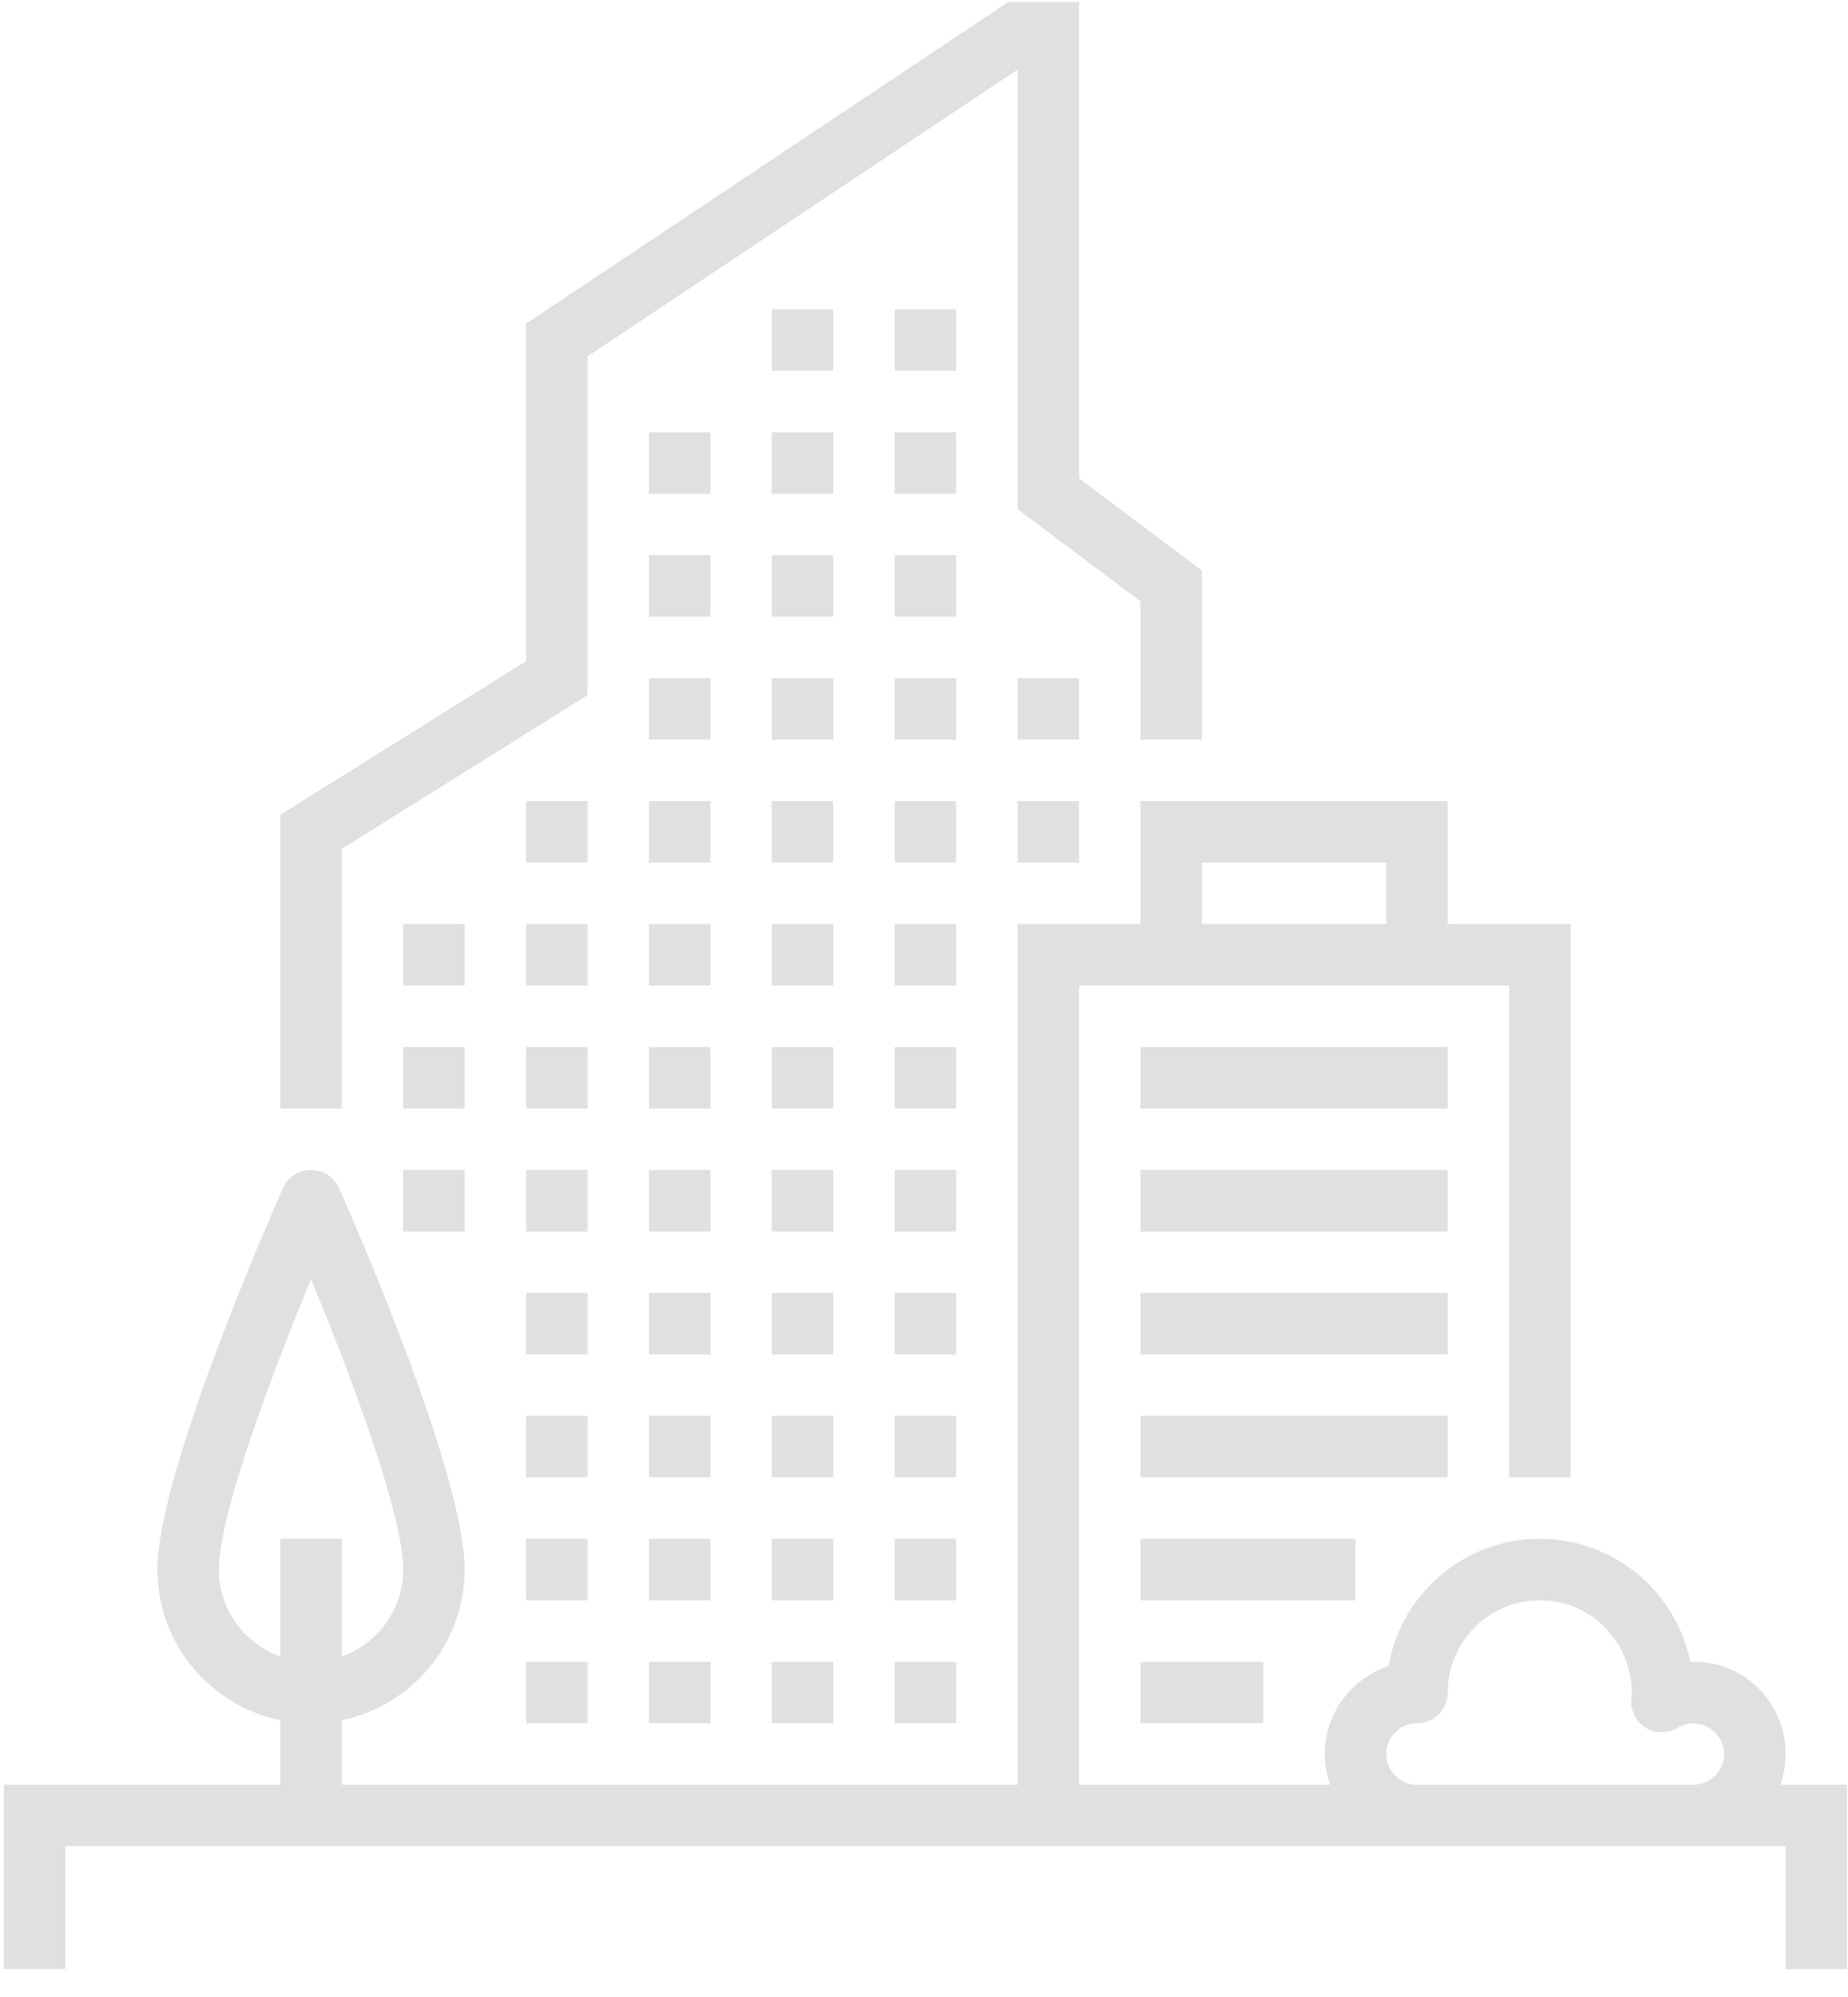 <?xml version="1.0" encoding="UTF-8"?>
<svg width="50px" height="54px" viewBox="0 0 50 54" version="1.1" xmlns="http://www.w3.org/2000/svg" xmlns:xlink="http://www.w3.org/1999/xlink">
    <!-- Generator: Sketch 49.1 (51147) - http://www.bohemiancoding.com/sketch -->
    <title>distribusi-nasional-inactive-ico</title>
    <desc>Created with Sketch.</desc>
    <defs></defs>
    <g id="Page-1" stroke="none" stroke-width="1" fill="none" fill-rule="evenodd">
        <g id="2.1-Pabrikan" transform="translate(-784, -977)" fill="#E0E0E0">
            <g id="distribusi-nasional-inactive-ico" transform="translate(784, 977)">
                <polygon id="Fill-1" points="20.883 23.325 22.546 23.325 22.546 21.662 20.883 21.662"></polygon>
                <polygon id="Fill-2" points="20.883 20 22.546 20 22.546 18.338 20.883 18.338"></polygon>
                <polygon id="Fill-3" points="20.883 16.675 22.546 16.675 22.546 15.013 20.883 15.013"></polygon>
                <polygon id="Fill-4" points="20.883 13.351 22.546 13.351 22.546 11.689 20.883 11.689"></polygon>
                <polygon id="Fill-5" points="20.883 10.026 22.546 10.026 22.546 8.364 20.883 8.364"></polygon>
                <polygon id="Fill-6" points="20.883 26.649 22.546 26.649 22.546 24.987 20.883 24.987"></polygon>
                <polygon id="Fill-7" points="20.883 29.974 22.546 29.974 22.546 28.312 20.883 28.312"></polygon>
                <polygon id="Fill-8" points="20.883 33.299 22.546 33.299 22.546 31.636 20.883 31.636"></polygon>
                <polygon id="Fill-9" points="20.883 36.624 22.546 36.624 22.546 34.961 20.883 34.961"></polygon>
                <polygon id="Fill-10" points="20.883 39.948 22.546 39.948 22.546 38.285 20.883 38.285"></polygon>
                <polygon id="Fill-11" points="20.883 43.273 22.546 43.273 22.546 41.61 20.883 41.61"></polygon>
                <polygon id="Fill-12" points="20.883 46.597 22.546 46.597 22.546 44.935 20.883 44.935"></polygon>
                <polygon id="Fill-13" points="24.208 23.325 25.87 23.325 25.87 21.662 24.208 21.662"></polygon>
                <polygon id="Fill-14" points="27.532 23.325 29.195 23.325 29.195 21.662 27.532 21.662"></polygon>
                <polygon id="Fill-15" points="24.208 20 25.87 20 25.87 18.338 24.208 18.338"></polygon>
                <polygon id="Fill-16" points="24.208 16.675 25.87 16.675 25.87 15.013 24.208 15.013"></polygon>
                <polygon id="Fill-17" points="24.208 13.351 25.87 13.351 25.87 11.689 24.208 11.689"></polygon>
                <polygon id="Fill-18" points="24.208 10.026 25.87 10.026 25.87 8.364 24.208 8.364"></polygon>
                <polygon id="Fill-19" points="24.208 26.649 25.87 26.649 25.87 24.987 24.208 24.987"></polygon>
                <polygon id="Fill-20" points="24.208 29.974 25.87 29.974 25.87 28.312 24.208 28.312"></polygon>
                <polygon id="Fill-21" points="24.208 33.299 25.87 33.299 25.87 31.636 24.208 31.636"></polygon>
                <polygon id="Fill-22" points="24.208 36.624 25.87 36.624 25.87 34.961 24.208 34.961"></polygon>
                <polygon id="Fill-23" points="24.208 39.948 25.87 39.948 25.87 38.285 24.208 38.285"></polygon>
                <polygon id="Fill-24" points="24.208 43.273 25.87 43.273 25.87 41.61 24.208 41.61"></polygon>
                <polygon id="Fill-25" points="24.208 46.597 25.87 46.597 25.87 44.935 24.208 44.935"></polygon>
                <polygon id="Fill-26" points="27.532 20 29.195 20 29.195 18.338 27.532 18.338"></polygon>
                <polygon id="Fill-27" points="17.558 23.325 19.221 23.325 19.221 21.662 17.558 21.662"></polygon>
                <polygon id="Fill-28" points="17.558 20 19.221 20 19.221 18.338 17.558 18.338"></polygon>
                <polygon id="Fill-29" points="17.558 16.675 19.221 16.675 19.221 15.013 17.558 15.013"></polygon>
                <polygon id="Fill-30" points="17.558 13.351 19.221 13.351 19.221 11.689 17.558 11.689"></polygon>
                <polygon id="Fill-31" points="17.558 26.649 19.221 26.649 19.221 24.987 17.558 24.987"></polygon>
                <polygon id="Fill-32" points="17.558 29.974 19.221 29.974 19.221 28.312 17.558 28.312"></polygon>
                <polygon id="Fill-33" points="17.558 33.299 19.221 33.299 19.221 31.636 17.558 31.636"></polygon>
                <polygon id="Fill-34" points="17.558 36.624 19.221 36.624 19.221 34.961 17.558 34.961"></polygon>
                <polygon id="Fill-35" points="17.558 39.948 19.221 39.948 19.221 38.285 17.558 38.285"></polygon>
                <polygon id="Fill-36" points="17.558 43.273 19.221 43.273 19.221 41.61 17.558 41.61"></polygon>
                <polygon id="Fill-37" points="17.558 46.597 19.221 46.597 19.221 44.935 17.558 44.935"></polygon>
                <polygon id="Fill-38" points="14.234 23.325 15.896 23.325 15.896 21.662 14.234 21.662"></polygon>
                <polygon id="Fill-39" points="14.234 26.649 15.896 26.649 15.896 24.987 14.234 24.987"></polygon>
                <polygon id="Fill-40" points="14.234 29.974 15.896 29.974 15.896 28.312 14.234 28.312"></polygon>
                <polygon id="Fill-41" points="14.234 33.299 15.896 33.299 15.896 31.636 14.234 31.636"></polygon>
                <polygon id="Fill-42" points="14.234 36.624 15.896 36.624 15.896 34.961 14.234 34.961"></polygon>
                <polygon id="Fill-43" points="14.234 39.948 15.896 39.948 15.896 38.285 14.234 38.285"></polygon>
                <polygon id="Fill-44" points="14.234 43.273 15.896 43.273 15.896 41.61 14.234 41.61"></polygon>
                <polygon id="Fill-45" points="14.234 46.597 15.896 46.597 15.896 44.935 14.234 44.935"></polygon>
                <polygon id="Fill-46" points="10.909 26.649 12.572 26.649 12.572 24.987 10.909 24.987"></polygon>
                <polygon id="Fill-47" points="10.909 29.974 12.572 29.974 12.572 28.312 10.909 28.312"></polygon>
                <polygon id="Fill-48" points="10.909 33.299 12.572 33.299 12.572 31.636 10.909 31.636"></polygon>
                <polygon id="Fill-49" points="9.247 22.954 15.896 18.798 15.896 9.639 27.532 1.882 27.532 13.766 30.857 16.26 30.857 20 32.519 20 32.519 15.428 29.195 12.935 29.195 0.052 27.281 0.052 14.234 8.75 14.234 17.877 7.584 22.033 7.584 29.974 9.247 29.974"></polygon>
                <polygon id="Fill-50" points="30.857 29.974 39.169 29.974 39.169 28.312 30.857 28.312"></polygon>
                <polygon id="Fill-51" points="30.857 33.299 39.169 33.299 39.169 31.636 30.857 31.636"></polygon>
                <polygon id="Fill-52" points="30.857 36.624 39.169 36.624 39.169 34.961 30.857 34.961"></polygon>
                <polygon id="Fill-53" points="30.857 39.948 39.169 39.948 39.169 38.285 30.857 38.285"></polygon>
                <polygon id="Fill-54" points="30.857 43.273 36.675 43.273 36.675 41.61 30.857 41.61"></polygon>
                <polygon id="Fill-55" points="30.857 46.597 34.182 46.597 34.182 44.935 30.857 44.935"></polygon>
                <path d="M48.169,48.26 C48.261,47.999 48.312,47.72 48.312,47.429 C48.312,46.026 47.172,44.884 45.734,44.937 C45.349,43.042 43.67,41.61 41.662,41.61 C39.613,41.61 37.905,43.102 37.567,45.056 C36.568,45.382 35.844,46.322 35.844,47.429 C35.844,47.72 35.895,47.999 35.987,48.26 L29.195,48.26 L29.195,26.649 L40.831,26.649 L40.831,39.948 L42.493,39.948 L42.493,24.987 L39.169,24.987 L39.169,21.662 L30.857,21.662 L30.857,24.987 L27.532,24.987 L27.532,48.26 L9.247,48.26 L9.247,46.514 C11.141,46.127 12.572,44.449 12.572,42.441 C12.572,39.846 9.523,32.912 9.175,32.13 C9.042,31.829 8.744,31.636 8.416,31.636 C8.087,31.636 7.79,31.829 7.656,32.13 C7.308,32.912 4.26,39.846 4.26,42.441 C4.26,44.449 5.69,46.127 7.584,46.514 L7.584,48.26 L0.104,48.26 L0.104,53.247 L1.766,53.247 L1.766,49.922 L48.312,49.922 L48.312,53.247 L49.974,53.247 L49.974,48.26 L48.169,48.26 Z M32.519,24.987 L37.507,24.987 L37.507,23.325 L32.519,23.325 L32.519,24.987 Z M5.922,42.441 C5.922,40.956 7.357,37.15 8.416,34.585 C9.474,37.149 10.909,40.955 10.909,42.441 C10.909,43.525 10.214,44.449 9.247,44.792 L9.247,41.61 L7.584,41.61 L7.584,44.792 C6.617,44.449 5.922,43.525 5.922,42.441 Z M38.338,48.26 C37.879,48.26 37.507,47.887 37.507,47.429 C37.507,46.97 37.879,46.597 38.338,46.597 C38.797,46.597 39.169,46.226 39.169,45.766 C39.169,44.391 40.288,43.273 41.662,43.273 C43.037,43.273 44.156,44.391 44.15,45.796 C44.143,45.848 44.137,45.899 44.132,45.951 C44.112,46.261 44.265,46.558 44.529,46.719 C44.794,46.88 45.127,46.881 45.392,46.721 C45.954,46.38 46.649,46.822 46.649,47.429 C46.649,47.887 46.277,48.26 45.818,48.26 L38.338,48.26 Z" id="Fill-56"></path>
            </g>
        </g>
    </g>
</svg>